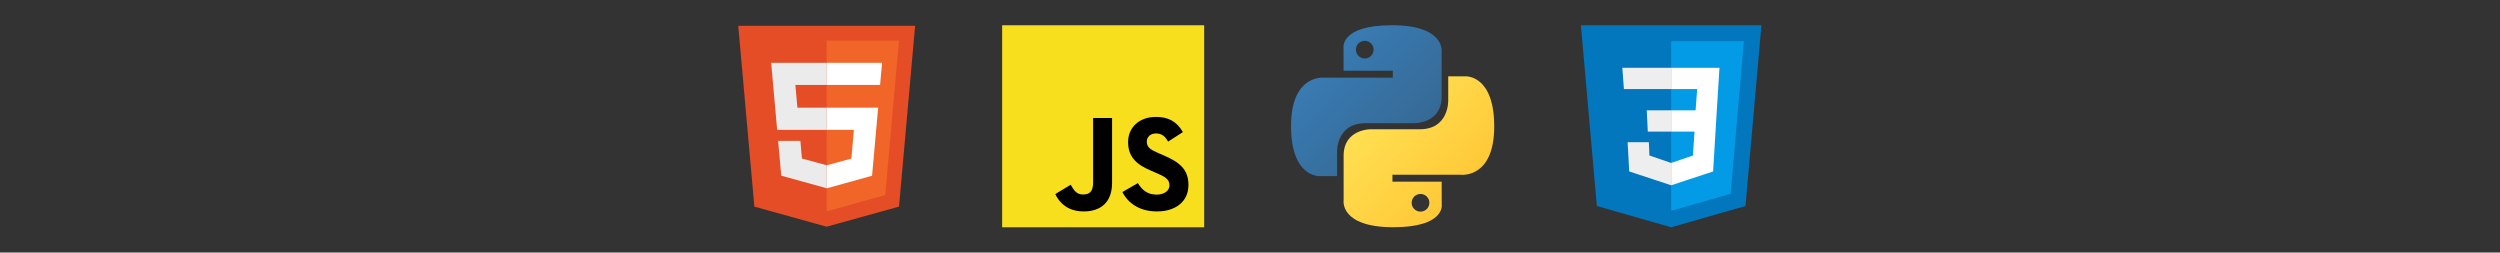 <svg xmlns="http://www.w3.org/2000/svg" xmlns:xlink="http://www.w3.org/1999/xlink" width="1980" zoomAndPan="magnify" viewBox="0 0 1485 150" height="200" preserveAspectRatio="xMidYMid meet" version="1.0"><rect x="0" y="0" width="1485" height="150" fill="#333333" stroke="none"/><defs><clipPath id="962768ca91"><path d="M 438.555 15 L 543.555 15 L 543.555 135 L 438.555 135 Z M 438.555 15 " clip-rule="nonzero"/></clipPath><clipPath id="5f662bdbc4"><path d="M 939.047 15 L 1046.297 15 L 1046.297 135 L 939.047 135 Z M 939.047 15 " clip-rule="nonzero"/></clipPath><clipPath id="9ca81c5199"><path d="M 595.273 15 L 715.273 15 L 715.273 135 L 595.273 135 Z M 595.273 15 " clip-rule="nonzero"/></clipPath><clipPath id="5db62d2d95"><path d="M 766.832 15 L 857 15 L 857 105 L 766.832 105 Z M 766.832 15 " clip-rule="nonzero"/></clipPath><clipPath id="11b1cc2005"><path d="M 826.789 14.988 C 796.148 14.988 798.059 28.266 798.059 28.266 L 798.094 42.02 L 827.332 42.02 L 827.332 46.148 L 786.48 46.148 C 786.48 46.148 766.875 43.93 766.875 74.82 C 766.875 105.715 783.988 104.621 783.988 104.621 L 794.199 104.621 L 794.199 90.281 C 794.199 90.281 793.648 73.184 811.039 73.184 L 840.043 73.184 C 840.043 73.184 856.332 73.445 856.332 57.449 L 856.332 30.996 C 856.332 30.996 858.809 14.988 826.789 14.988 Z M 810.664 24.238 C 813.574 24.238 815.926 26.586 815.926 29.492 C 815.926 32.398 813.574 34.75 810.664 34.75 C 807.754 34.75 805.406 32.398 805.406 29.492 C 805.406 26.586 807.754 24.238 810.664 24.238 Z M 810.664 24.238 " clip-rule="nonzero"/></clipPath><linearGradient x1="0.004" gradientTransform="matrix(89.505, 0, 0, 89.638, 766.873, 14.987)" y1="-0.004" x2="1.028" gradientUnits="userSpaceOnUse" y2="1.012" id="5d108330bd"><stop stop-opacity="1" stop-color="rgb(21.999%, 49.399%, 72.198%)" offset="0"/><stop stop-opacity="1" stop-color="rgb(21.997%, 49.384%, 72.171%)" offset="0.125"/><stop stop-opacity="1" stop-color="rgb(21.986%, 49.269%, 71.974%)" offset="0.141"/><stop stop-opacity="1" stop-color="rgb(21.967%, 49.072%, 71.634%)" offset="0.156"/><stop stop-opacity="1" stop-color="rgb(21.948%, 48.875%, 71.294%)" offset="0.172"/><stop stop-opacity="1" stop-color="rgb(21.928%, 48.679%, 70.953%)" offset="0.188"/><stop stop-opacity="1" stop-color="rgb(21.91%, 48.482%, 70.612%)" offset="0.203"/><stop stop-opacity="1" stop-color="rgb(21.89%, 48.286%, 70.271%)" offset="0.219"/><stop stop-opacity="1" stop-color="rgb(21.87%, 48.09%, 69.931%)" offset="0.234"/><stop stop-opacity="1" stop-color="rgb(21.852%, 47.893%, 69.591%)" offset="0.25"/><stop stop-opacity="1" stop-color="rgb(21.832%, 47.696%, 69.25%)" offset="0.266"/><stop stop-opacity="1" stop-color="rgb(21.814%, 47.499%, 68.909%)" offset="0.281"/><stop stop-opacity="1" stop-color="rgb(21.794%, 47.302%, 68.568%)" offset="0.297"/><stop stop-opacity="1" stop-color="rgb(21.776%, 47.105%, 68.228%)" offset="0.312"/><stop stop-opacity="1" stop-color="rgb(21.756%, 46.909%, 67.888%)" offset="0.328"/><stop stop-opacity="1" stop-color="rgb(21.736%, 46.712%, 67.546%)" offset="0.344"/><stop stop-opacity="1" stop-color="rgb(21.718%, 46.515%, 67.206%)" offset="0.359"/><stop stop-opacity="1" stop-color="rgb(21.698%, 46.32%, 66.866%)" offset="0.375"/><stop stop-opacity="1" stop-color="rgb(21.68%, 46.123%, 66.525%)" offset="0.391"/><stop stop-opacity="1" stop-color="rgb(21.66%, 45.926%, 66.185%)" offset="0.406"/><stop stop-opacity="1" stop-color="rgb(21.642%, 45.729%, 65.843%)" offset="0.422"/><stop stop-opacity="1" stop-color="rgb(21.622%, 45.532%, 65.503%)" offset="0.438"/><stop stop-opacity="1" stop-color="rgb(21.602%, 45.335%, 65.163%)" offset="0.453"/><stop stop-opacity="1" stop-color="rgb(21.584%, 45.139%, 64.822%)" offset="0.469"/><stop stop-opacity="1" stop-color="rgb(21.564%, 44.942%, 64.482%)" offset="0.484"/><stop stop-opacity="1" stop-color="rgb(21.545%, 44.745%, 64.14%)" offset="0.494"/><stop stop-opacity="1" stop-color="rgb(21.536%, 44.647%, 63.971%)" offset="0.5"/><stop stop-opacity="1" stop-color="rgb(21.526%, 44.548%, 63.8%)" offset="0.506"/><stop stop-opacity="1" stop-color="rgb(21.516%, 44.45%, 63.631%)" offset="0.516"/><stop stop-opacity="1" stop-color="rgb(21.506%, 44.353%, 63.46%)" offset="0.531"/><stop stop-opacity="1" stop-color="rgb(21.487%, 44.156%, 63.12%)" offset="0.547"/><stop stop-opacity="1" stop-color="rgb(21.468%, 43.959%, 62.778%)" offset="0.562"/><stop stop-opacity="1" stop-color="rgb(21.449%, 43.762%, 62.437%)" offset="0.578"/><stop stop-opacity="1" stop-color="rgb(21.429%, 43.565%, 62.097%)" offset="0.594"/><stop stop-opacity="1" stop-color="rgb(21.411%, 43.369%, 61.757%)" offset="0.609"/><stop stop-opacity="1" stop-color="rgb(21.391%, 43.172%, 61.417%)" offset="0.625"/><stop stop-opacity="1" stop-color="rgb(21.371%, 42.975%, 61.075%)" offset="0.641"/><stop stop-opacity="1" stop-color="rgb(21.353%, 42.778%, 60.735%)" offset="0.656"/><stop stop-opacity="1" stop-color="rgb(21.333%, 42.583%, 60.394%)" offset="0.672"/><stop stop-opacity="1" stop-color="rgb(21.315%, 42.386%, 60.054%)" offset="0.688"/><stop stop-opacity="1" stop-color="rgb(21.295%, 42.189%, 59.714%)" offset="0.703"/><stop stop-opacity="1" stop-color="rgb(21.277%, 41.992%, 59.372%)" offset="0.719"/><stop stop-opacity="1" stop-color="rgb(21.257%, 41.795%, 59.032%)" offset="0.734"/><stop stop-opacity="1" stop-color="rgb(21.237%, 41.599%, 58.691%)" offset="0.75"/><stop stop-opacity="1" stop-color="rgb(21.219%, 41.402%, 58.351%)" offset="0.766"/><stop stop-opacity="1" stop-color="rgb(21.204%, 41.251%, 58.09%)" offset="0.781"/><stop stop-opacity="1" stop-color="rgb(21.199%, 41.199%, 57.999%)" offset="0.812"/><stop stop-opacity="1" stop-color="rgb(21.199%, 41.199%, 57.999%)" offset="0.875"/><stop stop-opacity="1" stop-color="rgb(21.199%, 41.199%, 57.999%)" offset="1"/></linearGradient><clipPath id="3d6a2cb86f"><path d="M 798 45 L 887.582 45 L 887.582 135 L 798 135 Z M 798 45 " clip-rule="nonzero"/></clipPath><clipPath id="573aab8d59"><path d="M 827.66 134.969 C 858.301 134.969 856.387 121.688 856.387 121.688 L 856.352 107.93 L 827.113 107.93 L 827.113 103.805 L 867.965 103.805 C 867.965 103.805 887.574 106.023 887.574 75.133 C 887.574 44.238 870.461 45.332 870.461 45.332 L 860.246 45.332 L 860.246 59.668 C 860.246 59.668 860.797 76.77 843.406 76.77 L 814.402 76.77 C 814.402 76.77 798.109 76.508 798.109 92.508 L 798.109 118.957 C 798.109 118.957 795.637 134.969 827.66 134.969 Z M 843.781 125.715 C 840.875 125.715 838.52 123.363 838.52 120.461 C 838.52 117.551 840.875 115.203 843.781 115.203 C 846.691 115.203 849.043 117.551 849.043 120.461 C 849.043 123.363 846.691 125.715 843.781 125.715 Z M 843.781 125.715 " clip-rule="nonzero"/></clipPath><linearGradient x1="-0.033" gradientTransform="matrix(89.507, 0, 0, 89.638, 798.067, 45.329)" y1="-0.006" x2="1.014" gradientUnits="userSpaceOnUse" y2="0.985" id="5fc14a43bd"><stop stop-opacity="1" stop-color="rgb(100%, 87.799%, 32.199%)" offset="0"/><stop stop-opacity="1" stop-color="rgb(100%, 87.799%, 32.199%)" offset="0.125"/><stop stop-opacity="1" stop-color="rgb(100%, 87.799%, 32.199%)" offset="0.188"/><stop stop-opacity="1" stop-color="rgb(100%, 87.759%, 32.153%)" offset="0.219"/><stop stop-opacity="1" stop-color="rgb(100%, 87.59%, 31.96%)" offset="0.234"/><stop stop-opacity="1" stop-color="rgb(100%, 87.332%, 31.662%)" offset="0.25"/><stop stop-opacity="1" stop-color="rgb(100%, 87.074%, 31.366%)" offset="0.266"/><stop stop-opacity="1" stop-color="rgb(100%, 86.816%, 31.068%)" offset="0.281"/><stop stop-opacity="1" stop-color="rgb(100%, 86.559%, 30.772%)" offset="0.297"/><stop stop-opacity="1" stop-color="rgb(100%, 86.301%, 30.475%)" offset="0.312"/><stop stop-opacity="1" stop-color="rgb(100%, 86.041%, 30.177%)" offset="0.328"/><stop stop-opacity="1" stop-color="rgb(100%, 85.783%, 29.881%)" offset="0.344"/><stop stop-opacity="1" stop-color="rgb(100%, 85.526%, 29.584%)" offset="0.359"/><stop stop-opacity="1" stop-color="rgb(100%, 85.268%, 29.288%)" offset="0.375"/><stop stop-opacity="1" stop-color="rgb(100%, 85.01%, 28.99%)" offset="0.391"/><stop stop-opacity="1" stop-color="rgb(100%, 84.752%, 28.694%)" offset="0.406"/><stop stop-opacity="1" stop-color="rgb(100%, 84.494%, 28.397%)" offset="0.422"/><stop stop-opacity="1" stop-color="rgb(100%, 84.236%, 28.101%)" offset="0.438"/><stop stop-opacity="1" stop-color="rgb(100%, 83.978%, 27.803%)" offset="0.453"/><stop stop-opacity="1" stop-color="rgb(100%, 83.72%, 27.505%)" offset="0.469"/><stop stop-opacity="1" stop-color="rgb(100%, 83.461%, 27.209%)" offset="0.483"/><stop stop-opacity="1" stop-color="rgb(100%, 83.333%, 27.061%)" offset="0.484"/><stop stop-opacity="1" stop-color="rgb(100%, 83.203%, 26.912%)" offset="0.5"/><stop stop-opacity="1" stop-color="rgb(100%, 82.945%, 26.616%)" offset="0.516"/><stop stop-opacity="1" stop-color="rgb(100%, 82.687%, 26.318%)" offset="0.517"/><stop stop-opacity="1" stop-color="rgb(100%, 82.559%, 26.17%)" offset="0.531"/><stop stop-opacity="1" stop-color="rgb(100%, 82.43%, 26.022%)" offset="0.547"/><stop stop-opacity="1" stop-color="rgb(100%, 82.172%, 25.725%)" offset="0.562"/><stop stop-opacity="1" stop-color="rgb(100%, 81.914%, 25.429%)" offset="0.578"/><stop stop-opacity="1" stop-color="rgb(100%, 81.656%, 25.131%)" offset="0.594"/><stop stop-opacity="1" stop-color="rgb(100%, 81.398%, 24.835%)" offset="0.609"/><stop stop-opacity="1" stop-color="rgb(100%, 81.139%, 24.538%)" offset="0.625"/><stop stop-opacity="1" stop-color="rgb(100%, 80.881%, 24.24%)" offset="0.641"/><stop stop-opacity="1" stop-color="rgb(100%, 80.623%, 23.944%)" offset="0.656"/><stop stop-opacity="1" stop-color="rgb(100%, 80.365%, 23.647%)" offset="0.672"/><stop stop-opacity="1" stop-color="rgb(100%, 80.107%, 23.351%)" offset="0.688"/><stop stop-opacity="1" stop-color="rgb(100%, 79.849%, 23.053%)" offset="0.703"/><stop stop-opacity="1" stop-color="rgb(100%, 79.591%, 22.757%)" offset="0.719"/><stop stop-opacity="1" stop-color="rgb(100%, 79.333%, 22.459%)" offset="0.734"/><stop stop-opacity="1" stop-color="rgb(100%, 79.076%, 22.163%)" offset="0.75"/><stop stop-opacity="1" stop-color="rgb(100%, 78.816%, 21.866%)" offset="0.766"/><stop stop-opacity="1" stop-color="rgb(100%, 78.558%, 21.568%)" offset="0.781"/><stop stop-opacity="1" stop-color="rgb(100%, 78.3%, 21.272%)" offset="0.797"/><stop stop-opacity="1" stop-color="rgb(100%, 78.043%, 20.975%)" offset="0.812"/><stop stop-opacity="1" stop-color="rgb(100%, 77.785%, 20.679%)" offset="0.828"/><stop stop-opacity="1" stop-color="rgb(100%, 77.527%, 20.381%)" offset="0.844"/><stop stop-opacity="1" stop-color="rgb(100%, 77.269%, 20.085%)" offset="0.859"/><stop stop-opacity="1" stop-color="rgb(100%, 77.011%, 19.788%)" offset="0.875"/><stop stop-opacity="1" stop-color="rgb(100%, 76.753%, 19.492%)" offset="0.891"/><stop stop-opacity="1" stop-color="rgb(100%, 76.561%, 19.27%)" offset="0.906"/><stop stop-opacity="1" stop-color="rgb(100%, 76.5%, 19.199%)" offset="0.938"/><stop stop-opacity="1" stop-color="rgb(100%, 76.5%, 19.199%)" offset="1"/></linearGradient></defs><g clip-path="url(#962768ca91)"><path fill="#e44d26" d="M 448.086 122.734 L 438.523 15.344 L 543.586 15.344 L 534.016 122.723 L 490.988 134.66 Z M 448.086 122.734 " fill-opacity="1" fill-rule="nonzero"/></g><path fill="#f16529" d="M 525.82 115.883 L 534 24.125 L 491.055 24.125 L 491.055 125.535 Z M 525.82 115.883 " fill-opacity="1" fill-rule="nonzero"/><path fill="#ebebeb" d="M 491.012 37.293 L 458.074 37.293 L 461.621 77.125 L 491.055 77.125 L 491.055 63.957 L 473.652 63.957 L 472.449 50.469 L 491.055 50.469 L 491.055 37.293 Z M 491.055 98.117 L 491 98.133 L 476.352 94.172 L 475.422 83.668 L 462.211 83.668 L 464.051 104.348 L 490.996 111.809 L 491.055 111.789 Z M 491.055 98.117 " fill-opacity="1" fill-rule="nonzero"/><path fill="#ffffff" d="M 491.012 77.125 L 507.207 77.125 L 505.719 94.203 L 491.047 98.168 L 491.047 111.871 L 518.012 104.387 L 521.625 63.949 L 491.055 63.949 Z M 523.641 40.828 L 523.953 37.293 L 491.004 37.293 L 491.004 50.465 L 522.77 50.465 L 523.031 47.504 Z M 523.641 40.828 " fill-opacity="1" fill-rule="nonzero"/><g clip-path="url(#5f662bdbc4)"><path fill="#0277bd" d="M 1046.285 15 L 939.055 15 L 948.52 122.367 L 992.672 135 L 1036.824 122.367 Z M 1046.285 15 " fill-opacity="1" fill-rule="nonzero"/></g><path fill="#039be5" d="M 992.672 24.473 L 992.672 125.211 L 1027.992 115.105 L 1035.875 24.473 Z M 992.672 24.473 " fill-opacity="1" fill-rule="nonzero"/><path fill="#ffffff" d="M 1021.371 40.262 L 992.672 40.262 L 992.672 52.895 L 1008.125 52.895 L 1007.176 65.527 L 992.672 65.527 L 992.672 78.156 L 1006.547 78.156 L 1005.602 92.367 L 992.672 96.789 L 992.672 110.051 L 1017.586 101.844 L 1019.793 65.527 Z M 1021.371 40.262 " fill-opacity="1" fill-rule="nonzero"/><path fill="#eeeeee" d="M 992.672 40.262 L 992.672 52.895 L 964.602 52.895 L 963.656 40.262 Z M 978.164 65.527 L 978.793 78.156 L 992.672 78.156 L 992.672 65.527 Z M 979.426 84.473 L 966.809 84.473 L 967.754 101.844 L 992.672 110.051 L 992.672 96.789 L 979.738 92.367 Z M 979.426 84.473 " fill-opacity="1" fill-rule="nonzero"/><g clip-path="url(#9ca81c5199)"><path fill="#f7df1e" d="M 595.273 15 L 715.273 15 L 715.273 135 L 595.273 135 Z M 595.273 15 " fill-opacity="1" fill-rule="nonzero"/></g><path fill="#000000" d="M 626.828 115.281 L 636.012 109.727 C 637.781 112.867 639.395 115.523 643.262 115.523 C 646.965 115.523 649.301 114.07 649.301 108.438 L 649.301 70.094 L 660.574 70.094 L 660.574 108.594 C 660.574 120.273 653.73 125.594 643.742 125.594 C 634.723 125.594 629.484 120.918 626.828 115.281 " fill-opacity="1" fill-rule="nonzero"/><path fill="#000000" d="M 666.703 114.07 L 675.887 108.754 C 678.305 112.703 681.445 115.602 687 115.602 C 691.672 115.602 694.652 113.27 694.652 110.043 C 694.652 106.176 691.594 104.809 686.438 102.555 L 683.621 101.344 C 675.48 97.879 670.086 93.535 670.086 84.348 C 670.086 75.891 676.527 69.445 686.602 69.445 C 693.77 69.445 698.926 71.945 702.629 78.469 L 693.848 84.109 C 691.918 80.645 689.82 79.273 686.602 79.273 C 683.297 79.273 681.199 81.371 681.199 84.109 C 681.199 87.492 683.297 88.859 688.129 90.957 L 690.945 92.16 C 700.531 96.273 705.934 100.457 705.934 109.883 C 705.934 120.031 697.957 125.594 687.242 125.594 C 676.77 125.594 670.008 120.594 666.703 114.07 " fill-opacity="1" fill-rule="nonzero"/><g clip-path="url(#5db62d2d95)"><g clip-path="url(#11b1cc2005)"><path fill="url(#5d108330bd)" d="M 766.875 15 L 766.875 105.715 L 858.809 105.715 L 858.809 15 Z M 766.875 15 " fill-rule="nonzero"/></g></g><g clip-path="url(#3d6a2cb86f)"><g clip-path="url(#573aab8d59)"><path fill="url(#5fc14a43bd)" d="M 795.637 44.238 L 795.637 134.969 L 887.574 134.969 L 887.574 44.238 Z M 795.637 44.238 " fill-rule="nonzero"/></g></g></svg>